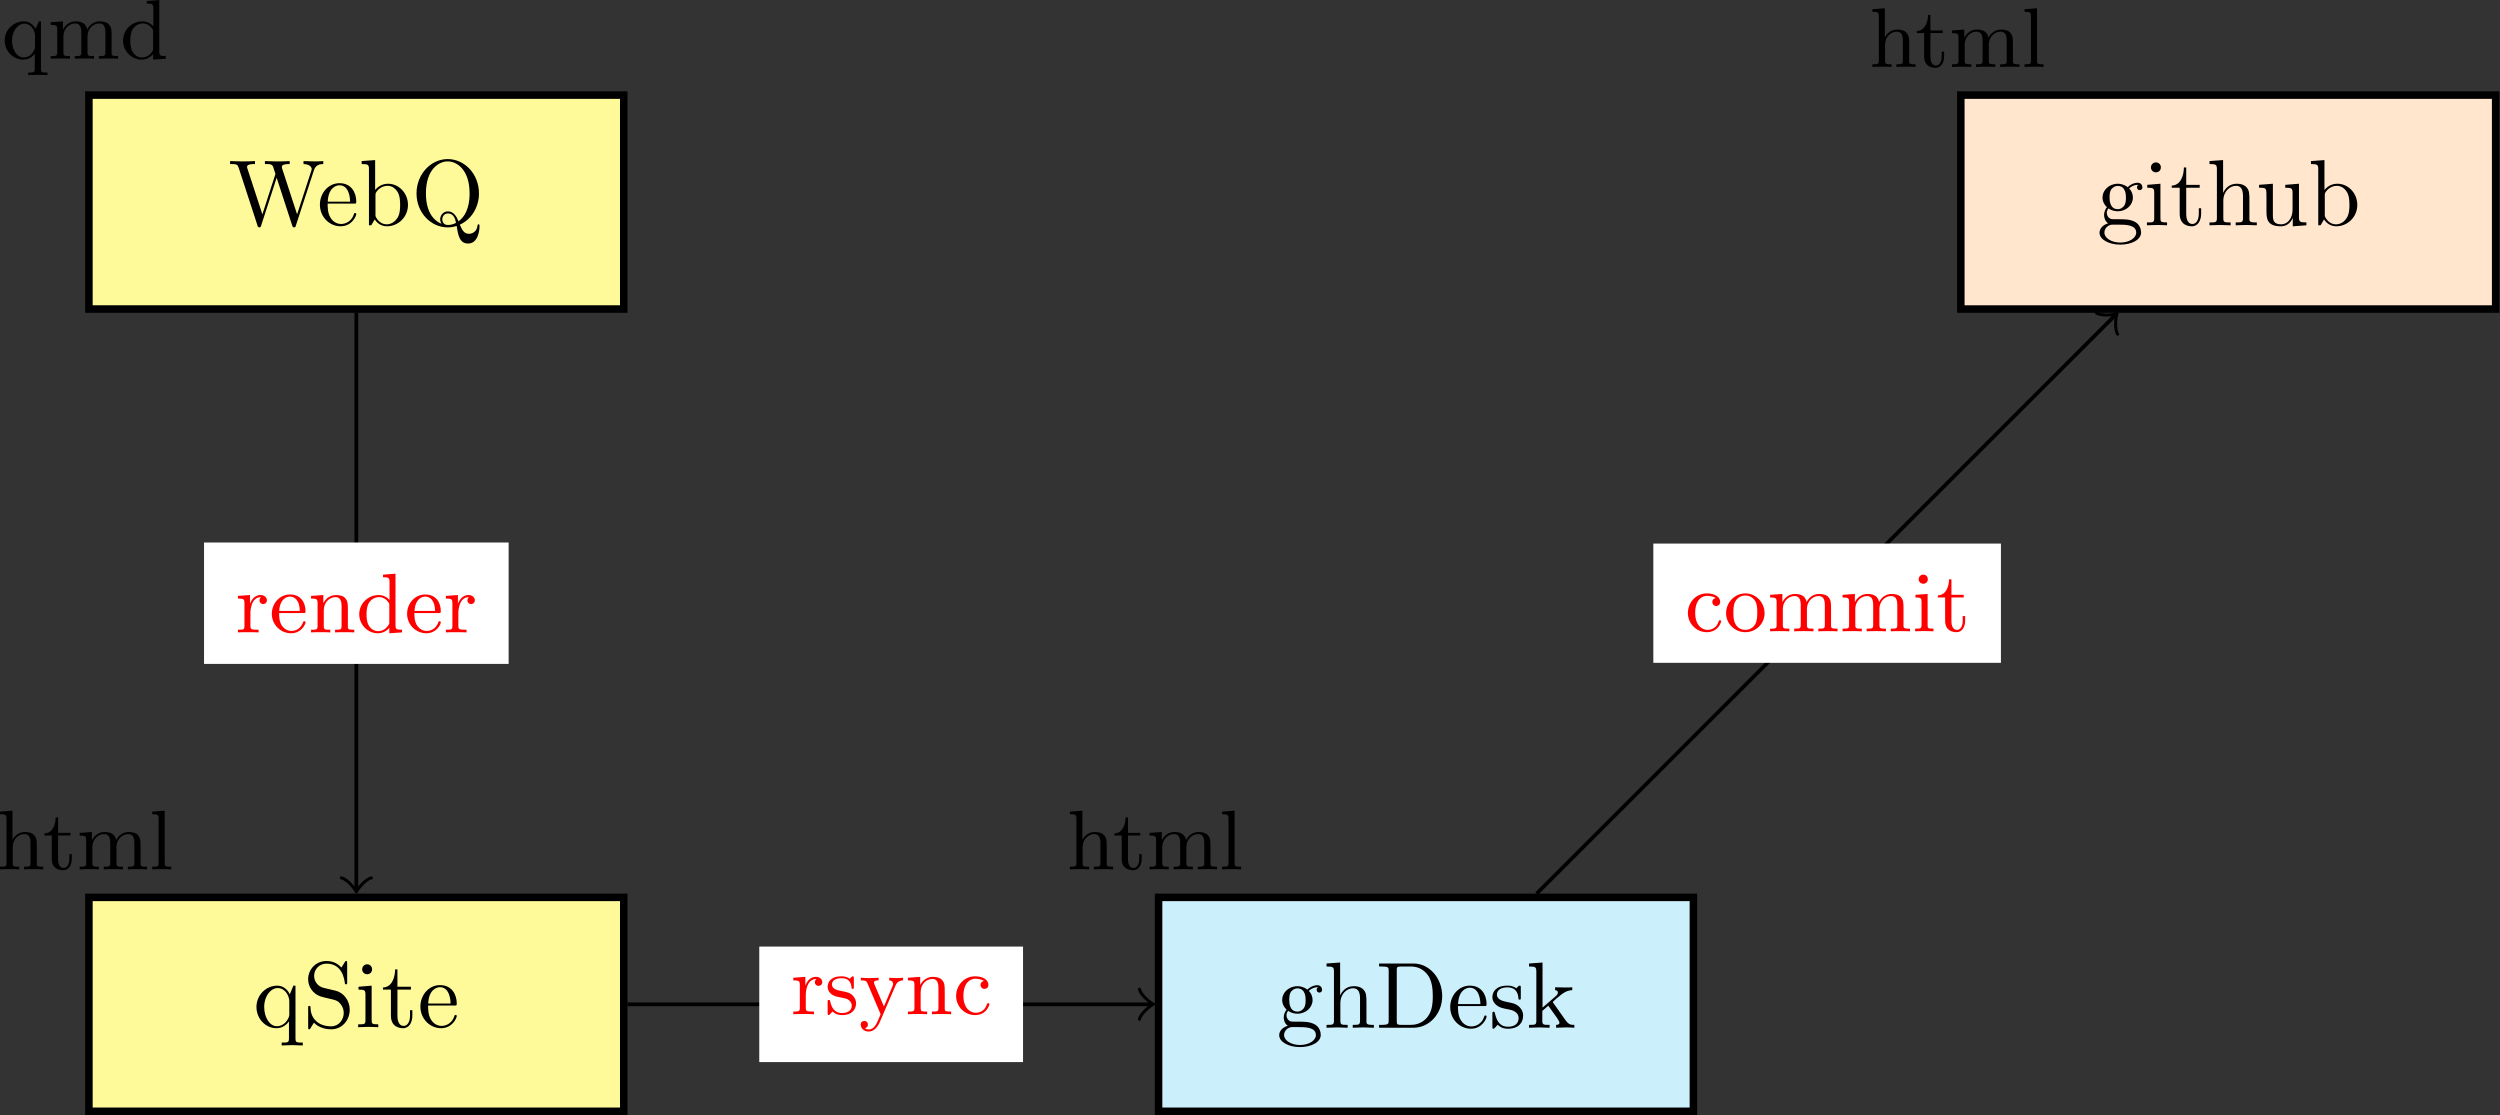 <?xml version="1.0" encoding="UTF-8" standalone="no"?>
<!-- Created with Inkscape (http://www.inkscape.org/) -->

<svg
   version="1.1"
   id="svg1"
   width="353.257"
   height="157.55"
   viewBox="0 0 353.257 157.55"
   xmlns="http://www.w3.org/2000/svg"
   xmlns:svg="http://www.w3.org/2000/svg">
  <rect x="0" y="0" width="353.257" height="157.55" fill="#333333" stroke="none"/>
  <defs
     id="defs1" />
  <g
     id="g1"
     transform="translate(-4.852,-4.434)">
    <path
       id="path1"
       d="m 0,116.222 h 56.694 v 22.678 H 0 Z"
       style="fill:#fffa99;fill-opacity:1;fill-rule:nonzero;stroke:#000000;stroke-width:0.797;stroke-linecap:butt;stroke-linejoin:miter;stroke-miterlimit:10;stroke-dasharray:none;stroke-opacity:1"
       transform="matrix(1.333,0,0,-1.333,17.416,203.028)" />
    <path
       id="path2"
       d="m 9.059,-5.824 c 0.176,-0.574 0.609,-0.668 0.996,-0.668 v -0.316 c -0.305,0.023 -0.609,0.035 -0.914,0.035 -0.281,0 -0.926,-0.023 -1.184,-0.035 v 0.316 c 0.668,0.012 0.867,0.34 0.867,0.527 0,0.059 -0.023,0.141 -0.047,0.199 l -1.5,4.605 -1.594,-4.887 c 0,-0.035 -0.023,-0.094 -0.023,-0.152 0,-0.293 0.574,-0.293 0.832,-0.293 v -0.316 c -0.352,0.035 -1.031,0.035 -1.406,0.035 -0.387,0 -0.809,-0.023 -1.219,-0.035 v 0.316 c 0.562,0 0.773,0 0.891,0.352 l 0.223,0.703 -1.383,4.277 -1.605,-4.91 c -0.012,-0.023 -0.023,-0.094 -0.023,-0.129 0,-0.293 0.586,-0.293 0.844,-0.293 v -0.316 c -0.363,0.035 -1.043,0.035 -1.418,0.035 -0.375,0 -0.809,-0.023 -1.219,-0.035 v 0.316 c 0.75,0 0.785,0.047 0.914,0.41 l 1.992,6.117 c 0.023,0.082 0.059,0.188 0.188,0.188 0.141,0 0.152,-0.07 0.199,-0.199 l 1.641,-5.063 1.652,5.074 c 0.035,0.082 0.059,0.188 0.188,0.188 0.141,0 0.164,-0.07 0.199,-0.199 z m 1.468,3.316 c 0.059,-1.488 0.902,-1.734 1.242,-1.734 1.02,0 1.125,1.348 1.125,1.734 z m -0.012,0.211 h 2.789 c 0.211,0 0.246,0 0.246,-0.211 0,-0.984 -0.539,-1.957 -1.781,-1.957 -1.16,0 -2.074,1.031 -2.074,2.273 0,1.336 1.043,2.297 2.191,2.297 1.219,0 1.664,-1.102 1.664,-1.289 0,-0.105 -0.082,-0.117 -0.129,-0.117 -0.094,0 -0.117,0.059 -0.129,0.141 -0.352,1.02 -1.254,1.02 -1.348,1.02 -0.504,0 -0.902,-0.293 -1.125,-0.668 C 10.515,-1.289 10.515,-1.945 10.515,-2.297 Z m 5.036,-1.453 v -3.164 l -1.43,0.105 v 0.316 c 0.691,0 0.773,0.07 0.773,0.551 V 1.484375e-4 h 0.246 c 0.012,-0.012 0.094,-0.152 0.363,-0.621 0.152,0.234 0.562,0.727 1.301,0.727 1.184,0 2.227,-0.973 2.227,-2.262 0,-1.266 -0.973,-2.25 -2.109,-2.25 -0.785,0 -1.207,0.469 -1.371,0.656 z m 0.035,2.613 v -2.051 c 0,-0.188 0,-0.199 0.105,-0.363 0.387,-0.551 0.938,-0.633 1.172,-0.633 0.457,0 0.809,0.258 1.055,0.633 0.258,0.41 0.281,0.984 0.281,1.395 0,0.363 -0.012,0.961 -0.305,1.406 -0.211,0.316 -0.586,0.645 -1.125,0.645 -0.445,0 -0.809,-0.246 -1.043,-0.609 C 15.587,-0.926 15.587,-0.961 15.587,-1.137 Z m 6.999,0.973 C 22.047,-0.363 20.933,-1.09 20.933,-3.375 c 0,-2.59 1.395,-3.398 2.309,-3.398 0.961,0 2.32,0.855 2.32,3.398 0,0.773 -0.117,2.18 -1.172,2.953 -0.223,-0.551 -0.539,-1.055 -1.125,-1.055 -0.516,0 -0.82,0.434 -0.82,0.844 0,0.27 0.129,0.457 0.141,0.469 z m 1.535,-0.094 c -0.328,0.188 -0.656,0.223 -0.867,0.223 -0.516,0 -0.586,-0.457 -0.586,-0.598 0,-0.293 0.199,-0.621 0.598,-0.621 0.527,0 0.75,0.422 0.855,0.996 z m 0.41,0.188 c 1.184,-0.527 2.027,-1.805 2.027,-3.305 0,-2.039 -1.5,-3.645 -3.316,-3.645 -1.781,0 -3.305,1.594 -3.305,3.645 0,2.016 1.5,3.598 3.316,3.598 0.305,0 0.656,-0.059 0.938,-0.152 0.152,0.949 0.293,1.863 1.219,1.863 1.02,0 1.207,-1.324 1.207,-1.828 0,-0.105 0,-0.211 -0.105,-0.211 -0.094,0 -0.105,0.07 -0.117,0.176 -0.059,0.539 -0.48,0.832 -0.902,0.832 -0.469,0 -0.715,-0.34 -0.961,-0.973 z m 0,0"
       style="fill:#000000;fill-opacity:1;fill-rule:nonzero;stroke:none"
       aria-label="WebQ"
       transform="matrix(1.333,0,0,1.333,37.132,36.269)" />
    <path
       id="path3"
       d="m 3.586,-3.175 c -0.422,-0.703 -0.938,-0.785 -1.242,-0.785 -1.066,0 -2.039,0.855 -2.039,2.039 0,1.137 0.914,2.016 1.969,2.016 0.375,0 0.832,-0.129 1.219,-0.621 V 1.056 c 0,0.41 -0.105,0.41 -0.691,0.41 v 0.27 c 0.422,-0.012 0.586,-0.023 1.02,-0.023 0.434,0 0.551,0.012 1.02,0.023 V 1.466 c -0.586,0 -0.691,0 -0.691,-0.41 v -5.016 H 3.926 Z m -0.07,1.934 c 0,0.164 0,0.199 -0.141,0.445 -0.223,0.387 -0.598,0.668 -1.066,0.668 -0.668,0 -1.23,-0.785 -1.23,-1.793 0,-1.043 0.633,-1.793 1.324,-1.793 0.703,0 1.113,0.75 1.113,1.242 z m 3.012,-1.078 c 0,-0.973 0.703,-1.418 1.242,-1.418 0.492,0 0.656,0.352 0.656,0.973 v 2.074 c 0,0.41 -0.105,0.41 -0.691,0.41 V 8.515625e-4 C 8.156,-0.023 8.32,-0.023 8.754,-0.023 c 0.434,0 0.551,0 1.02,0.023 V -0.28 c -0.586,0 -0.691,0 -0.691,-0.41 V -2.319 c 0,-0.973 0.703,-1.418 1.242,-1.418 0.492,0 0.656,0.352 0.656,0.973 v 2.074 c 0,0.41 -0.105,0.41 -0.691,0.41 V 8.515625e-4 C 10.711,-0.023 10.875,-0.023 11.309,-0.023 c 0.434,0 0.551,0 1.02,0.023 V -0.28 c -0.457,0 -0.68,0 -0.691,-0.27 V -2.273 c 0,-0.785 0,-1.031 -0.293,-1.371 -0.188,-0.211 -0.551,-0.316 -0.961,-0.316 -0.645,0 -1.078,0.375 -1.336,0.855 -0.105,-0.539 -0.469,-0.855 -1.219,-0.855 -0.715,0 -1.148,0.469 -1.348,0.879 v -0.879 l -1.301,0.094 v 0.281 c 0.609,0 0.691,0.059 0.691,0.504 v 2.391 c 0,0.41 -0.105,0.41 -0.691,0.41 V 8.515625e-4 C 5.602,-0.023 5.766,-0.023 6.199,-0.023 c 0.434,0 0.551,0 1.02,0.023 V -0.28 c -0.586,0 -0.691,0 -0.691,-0.41 z m 9.507,1.242 c 0,0.164 0,0.187 -0.141,0.375 -0.281,0.41 -0.691,0.574 -1.043,0.574 -0.387,0 -0.75,-0.211 -0.984,-0.586 -0.234,-0.387 -0.246,-0.914 -0.246,-1.207 0,-0.422 0.047,-0.891 0.281,-1.254 0.199,-0.281 0.562,-0.562 1.043,-0.562 0.375,0 0.738,0.188 0.973,0.527 0.117,0.141 0.117,0.152 0.117,0.328 z m 0.023,-2.355 c -0.047,-0.059 -0.445,-0.527 -1.148,-0.527 -1.102,0 -2.062,0.879 -2.062,2.039 0,1.113 0.902,2.016 1.969,2.016 0.645,0 1.055,-0.375 1.219,-0.574 V 0.095 L 17.382,8.515625e-4 V -0.28 c -0.609,0 -0.691,-0.059 -0.691,-0.504 V -6.222 l -1.324,0.105 v 0.27 c 0.609,0 0.691,0.07 0.691,0.504 z m 0,0"
       style="fill:#000000;fill-opacity:1;fill-rule:nonzero;stroke:none"
       aria-label="qmd"
       transform="matrix(1.333,0,0,1.333,5.109,12.729)" />
    <path
       id="path4"
       d="M 0,31.181 H 56.694 V 53.859 H 0 Z"
       style="fill:#fffa99;fill-opacity:1;fill-rule:nonzero;stroke:#000000;stroke-width:0.797;stroke-linecap:butt;stroke-linejoin:miter;stroke-miterlimit:10;stroke-dasharray:none;stroke-opacity:1"
       transform="matrix(1.333,0,0,-1.333,17.416,203.028)" />
    <path
       id="path5"
       d="M 3.785,-0.609 V 1.172 c 0,0.457 -0.105,0.457 -0.773,0.457 v 0.305 c 0.34,-0.012 0.855,-0.035 1.113,-0.035 0.27,0 0.773,0.023 1.125,0.035 V 1.629 c -0.668,0 -0.773,0 -0.773,-0.457 v -5.578 H 4.253 l -0.375,0.914 c -0.129,-0.281 -0.539,-0.914 -1.336,-0.914 -1.16,0 -2.203,0.973 -2.203,2.262 0,1.242 0.961,2.25 2.121,2.25 0.691,0 1.102,-0.422 1.324,-0.715 z m 0.035,-2.145 v 1.395 c 0,0.328 -0.188,0.598 -0.398,0.844 -0.129,0.141 -0.457,0.41 -0.926,0.41 -0.727,0 -1.336,-0.891 -1.336,-2.039 0,-1.184 0.703,-2.004 1.441,-2.004 0.797,0 1.219,0.855 1.219,1.395 z M 8.739,-3.867 7.461,-4.171 c -0.621,-0.152 -1.008,-0.691 -1.008,-1.266 0,-0.703 0.539,-1.301 1.312,-1.301 1.664,0 1.887,1.629 1.945,2.074 0.012,0.059 0.012,0.117 0.117,0.117 0.129,0 0.129,-0.047 0.129,-0.234 v -2.004 c 0,-0.164 0,-0.234 -0.105,-0.234 -0.07,0 -0.082,0.012 -0.152,0.129 l -0.352,0.562 c -0.293,-0.281 -0.703,-0.691 -1.594,-0.691 -1.102,0 -1.934,0.879 -1.934,1.934 0,0.82 0.527,1.547 1.301,1.816 0.105,0.047 0.621,0.164 1.312,0.328 0.27,0.07 0.574,0.141 0.844,0.516 0.211,0.258 0.316,0.586 0.316,0.914 0,0.703 -0.504,1.418 -1.336,1.418 -0.293,0 -1.043,-0.047 -1.57,-0.539 C 6.102,-1.16 6.079,-1.804 6.067,-2.156 c -0.012,-0.105 -0.094,-0.105 -0.117,-0.105 -0.129,0 -0.129,0.07 -0.129,0.246 v 1.992 c 0,0.176 0,0.246 0.105,0.246 0.07,0 0.082,-0.023 0.152,-0.129 0,-0.012 0.023,-0.047 0.352,-0.574 0.316,0.34 0.949,0.703 1.84,0.703 1.16,0 1.957,-0.984 1.957,-2.074 0,-0.996 -0.656,-1.816 -1.488,-2.016 z m 3.812,-0.539 -1.395,0.117 v 0.305 c 0.656,0 0.738,0.059 0.738,0.551 v 2.672 c 0,0.457 -0.105,0.457 -0.773,0.457 V 5.234375e-4 C 11.437,-0.011 11.976,-0.035 12.222,-0.035 c 0.34,0 0.691,0.023 1.031,0.035 V -0.304 c -0.656,0 -0.703,-0.059 -0.703,-0.445 z m 0.047,-1.734 c 0,-0.316 -0.246,-0.527 -0.527,-0.527 -0.316,0 -0.527,0.27 -0.527,0.527 0,0.27 0.211,0.527 0.527,0.527 0.281,0 0.527,-0.199 0.527,-0.527 z m 2.687,2.156 h 1.43 V -4.289 H 15.284 V -6.128 H 15.038 c -0.012,0.82 -0.316,1.887 -1.289,1.922 v 0.223 h 0.844 v 2.754 c 0,1.219 0.926,1.336 1.289,1.336 0.703,0 0.984,-0.703 0.984,-1.336 v -0.574 h -0.246 v 0.551 c 0,0.738 -0.305,1.113 -0.668,1.113 -0.668,0 -0.668,-0.902 -0.668,-1.078 z m 3.264,1.477 c 0.059,-1.488 0.902,-1.734 1.242,-1.734 1.02,0 1.125,1.348 1.125,1.734 z m -0.012,0.211 h 2.789 c 0.211,0 0.246,0 0.246,-0.211 0,-0.984 -0.539,-1.957 -1.781,-1.957 -1.16,0 -2.074,1.031 -2.074,2.273 0,1.336 1.043,2.297 2.191,2.297 1.219,0 1.664,-1.102 1.664,-1.289 0,-0.105 -0.082,-0.117 -0.129,-0.117 -0.094,0 -0.117,0.059 -0.129,0.141 -0.352,1.02 -1.254,1.02 -1.348,1.02 -0.504,0 -0.902,-0.293 -1.125,-0.668 C 18.536,-1.289 18.536,-1.945 18.536,-2.296 Z m 0,0"
       style="fill:#000000;fill-opacity:1;fill-rule:nonzero;stroke:none"
       aria-label="qSite"
       transform="matrix(1.333,0,0,1.333,40.637,149.581)" />
    <path
       id="path6"
       d="m 1.642,-6.223 -1.324,0.105 v 0.27 c 0.609,0 0.691,0.07 0.691,0.504 v 4.652 c 0,0.41 -0.105,0.41 -0.691,0.41 V 7.8125e-6 C 0.74,-0.023 0.904,-0.023 1.337,-0.023 c 0.434,0 0.551,0 1.02,0.023 V -0.281 c -0.586,0 -0.691,0 -0.691,-0.41 V -2.32 c 0,-0.949 0.68,-1.418 1.242,-1.418 0.527,0 0.645,0.434 0.645,0.973 v 2.074 c 0,0.41 -0.094,0.41 -0.691,0.41 V 7.8125e-6 C 3.283,-0.023 3.458,-0.023 3.88,-0.023 c 0.434,0 0.551,0 1.02,0.023 V -0.281 c -0.457,0 -0.68,0 -0.68,-0.27 V -2.273 c 0,-0.75 0,-1.008 -0.258,-1.324 -0.199,-0.246 -0.551,-0.363 -0.996,-0.363 -0.598,0 -1.043,0.316 -1.312,0.809 h -0.012 z m 6.135,2.637 v -0.281 H 6.476 v -1.641 H 6.218 c 0,0.75 -0.316,1.676 -1.184,1.699 v 0.223 h 0.773 v 2.473 c 0,1.008 0.727,1.207 1.207,1.207 0.598,0 0.914,-0.574 0.914,-1.207 V -1.617 H 7.671 v 0.48 c 0,0.656 -0.281,0.984 -0.598,0.984 -0.598,0 -0.598,-0.785 -0.598,-0.949 v -2.484 z m 2.332,1.266 c 0,-0.973 0.703,-1.418 1.242,-1.418 0.492,0 0.656,0.352 0.656,0.973 v 2.074 c 0,0.41 -0.105,0.41 -0.691,0.41 V 7.8125e-6 C 11.738,-0.023 11.902,-0.023 12.335,-0.023 c 0.434,0 0.551,0 1.02,0.023 V -0.281 c -0.586,0 -0.691,0 -0.691,-0.41 V -2.32 c 0,-0.973 0.703,-1.418 1.242,-1.418 0.492,0 0.656,0.352 0.656,0.973 v 2.074 c 0,0.41 -0.105,0.41 -0.691,0.41 V 7.8125e-6 C 14.292,-0.023 14.456,-0.023 14.89,-0.023 c 0.434,0 0.551,0 1.02,0.023 V -0.281 c -0.457,0 -0.68,0 -0.691,-0.27 V -2.273 c 0,-0.785 0,-1.031 -0.293,-1.371 -0.188,-0.211 -0.551,-0.316 -0.961,-0.316 -0.645,0 -1.078,0.375 -1.336,0.855 -0.105,-0.539 -0.469,-0.855 -1.219,-0.855 -0.715,0 -1.148,0.469 -1.348,0.879 v -0.879 l -1.301,0.094 v 0.281 c 0.609,0 0.691,0.059 0.691,0.504 v 2.391 c 0,0.41 -0.105,0.41 -0.691,0.41 V 7.8125e-6 C 9.183,-0.023 9.347,-0.023 9.781,-0.023 c 0.434,0 0.551,0 1.02,0.023 V -0.281 c -0.586,0 -0.691,0 -0.691,-0.41 z m 7.667,-3.902 -1.324,0.105 v 0.27 c 0.609,0 0.68,0.07 0.68,0.504 v 4.652 c 0,0.41 -0.094,0.41 -0.68,0.41 V 7.8125e-6 C 16.862,-0.023 17.037,-0.023 17.448,-0.023 c 0.422,0 0.574,0 1.02,0.023 V -0.281 c -0.598,0 -0.691,0 -0.691,-0.41 z m 0,0"
       style="fill:#000000;fill-opacity:1;fill-rule:nonzero;stroke:none"
       aria-label="html"
       transform="matrix(1.333,0,0,1.333,4.428,127.277)" />
    <path
       id="path7"
       d="M 28.347,115.823 V 54.716"
       style="fill:none;stroke:#000000;stroke-width:0.399;stroke-linecap:butt;stroke-linejoin:miter;stroke-miterlimit:10;stroke-dasharray:none;stroke-opacity:1"
       transform="matrix(1.333,0,0,-1.333,17.416,203.028)" />
    <path
       id="path8"
       d="M -1.196,1.594 C -1.096,0.996 0,0.1 0.299,0 0,-0.1 -1.096,-0.996 -1.196,-1.594"
       style="fill:none;stroke:#000000;stroke-width:0.319;stroke-linecap:round;stroke-linejoin:round;stroke-miterlimit:10;stroke-dasharray:none;stroke-opacity:1"
       transform="matrix(0,1.333,1.333,0,55.212,130.074)" />
    <path
       id="path9"
       d="M 12.203,78.606 H 44.491 V 91.474 H 12.203 Z"
       style="fill:#ffffff;fill-opacity:1;fill-rule:nonzero;stroke:none"
       transform="matrix(1.333,0,0,-1.333,17.416,203.028)" />
    <path
       id="path10"
       d="m 1.594,-2.051 c 0,-0.375 0.105,-1.688 1.125,-1.688 v 0.012 c -0.023,0.012 -0.164,0.117 -0.164,0.328 0,0.246 0.188,0.398 0.398,0.398 0.188,0 0.387,-0.141 0.387,-0.41 0,-0.281 -0.27,-0.551 -0.668,-0.551 -0.539,0 -0.914,0.375 -1.125,0.926 v -0.926 l -1.277,0.094 v 0.281 c 0.609,0 0.691,0.059 0.691,0.504 v 2.391 c 0,0.41 -0.105,0.41 -0.691,0.41 V -2.734375e-4 C 0.738,-0.024 0.855,-0.024 1.312,-0.024 c 0.363,0 0.574,0 1.148,0.023 V -0.282 h -0.188 c -0.656,0 -0.68,-0.094 -0.68,-0.422 z m 5.596,0 c 0.199,0 0.246,0 0.246,-0.188 0,-0.926 -0.504,-1.781 -1.652,-1.781 -1.078,0 -1.922,0.938 -1.922,2.051 0,1.172 0.949,2.062 2.039,2.062 1.09,0 1.535,-0.949 1.535,-1.16 0,-0.059 -0.047,-0.117 -0.129,-0.117 -0.094,0 -0.117,0.059 -0.129,0.094 -0.305,0.914 -1.102,0.938 -1.23,0.938 -0.434,0 -0.797,-0.246 -1.008,-0.551 C 4.646,-1.137 4.635,-1.676 4.635,-2.051 Z M 4.646,-2.274 c 0.082,-1.371 0.879,-1.523 1.137,-1.523 0.492,0 1.031,0.387 1.043,1.523 z m 4.723,-0.047 c 0,-0.949 0.68,-1.418 1.242,-1.418 0.527,0 0.645,0.434 0.645,0.973 v 2.074 c 0,0.41 -0.094,0.41 -0.691,0.41 V -2.734375e-4 C 10.986,-0.024 11.162,-0.024 11.584,-0.024 c 0.434,0 0.551,0 1.02,0.023 V -0.282 c -0.457,0 -0.68,0 -0.68,-0.27 V -2.274 c 0,-0.75 0,-1.008 -0.258,-1.324 -0.199,-0.246 -0.551,-0.363 -0.996,-0.363 -0.832,0 -1.219,0.621 -1.348,0.867 v -0.867 l -1.301,0.094 v 0.281 c 0.609,0 0.691,0.059 0.691,0.504 v 2.391 c 0,0.41 -0.105,0.41 -0.691,0.41 V -2.734375e-4 C 8.443,-0.024 8.607,-0.024 9.041,-0.024 c 0.434,0 0.551,0 1.02,0.023 V -0.282 c -0.586,0 -0.691,0 -0.691,-0.41 z m 6.946,1.242 c 0,0.164 0,0.187 -0.141,0.375 -0.281,0.41 -0.691,0.574 -1.043,0.574 -0.387,0 -0.75,-0.211 -0.984,-0.586 -0.234,-0.387 -0.246,-0.914 -0.246,-1.207 0,-0.422 0.047,-0.891 0.281,-1.254 0.199,-0.281 0.562,-0.562 1.043,-0.562 0.375,0 0.738,0.188 0.973,0.527 0.117,0.141 0.117,0.152 0.117,0.328 z m 0.023,-2.355 c -0.047,-0.059 -0.445,-0.527 -1.148,-0.527 -1.102,0 -2.062,0.879 -2.062,2.039 0,1.113 0.902,2.016 1.969,2.016 0.645,0 1.055,-0.375 1.219,-0.574 V 0.093 L 17.663,-2.734375e-4 V -0.282 c -0.609,0 -0.691,-0.059 -0.691,-0.504 V -6.223 l -1.324,0.105 v 0.27 c 0.609,0 0.691,0.07 0.691,0.504 z m 5.191,1.383 c 0.199,0 0.246,0 0.246,-0.188 0,-0.926 -0.504,-1.781 -1.652,-1.781 -1.078,0 -1.922,0.938 -1.922,2.051 0,1.172 0.949,2.062 2.039,2.062 1.09,0 1.535,-0.949 1.535,-1.16 0,-0.059 -0.047,-0.117 -0.129,-0.117 -0.094,0 -0.117,0.059 -0.129,0.094 -0.305,0.914 -1.102,0.938 -1.23,0.938 -0.434,0 -0.797,-0.246 -1.008,-0.551 -0.293,-0.434 -0.305,-0.973 -0.305,-1.348 z m -2.543,-0.223 c 0.082,-1.371 0.879,-1.523 1.137,-1.523 0.492,0 1.031,0.387 1.043,1.523 z m 4.649,0.223 c 0,-0.375 0.105,-1.688 1.125,-1.688 v 0.012 c -0.023,0.012 -0.164,0.117 -0.164,0.328 0,0.246 0.188,0.398 0.398,0.398 0.188,0 0.387,-0.141 0.387,-0.41 0,-0.281 -0.27,-0.551 -0.668,-0.551 -0.539,0 -0.914,0.375 -1.125,0.926 v -0.926 l -1.277,0.094 v 0.281 c 0.609,0 0.691,0.059 0.691,0.504 v 2.391 c 0,0.41 -0.105,0.41 -0.691,0.41 V -2.734375e-4 C 22.781,-0.024 22.898,-0.024 23.355,-0.024 c 0.363,0 0.574,0 1.148,0.023 V -0.282 h -0.188 c -0.656,0 -0.68,-0.094 -0.68,-0.422 z m 0,0"
       style="fill:#ff0000;fill-opacity:1;fill-rule:nonzero;stroke:none"
       aria-label="render"
       transform="matrix(1.333,0,0,1.333,38.113,93.793)" />
    <path
       id="path11"
       d="m 113.387,31.181 h 56.694 v 22.678 h -56.694 z"
       style="fill:#cceffc;fill-opacity:1;fill-rule:nonzero;stroke:#000000;stroke-width:0.797;stroke-linecap:butt;stroke-linejoin:miter;stroke-miterlimit:10;stroke-dasharray:none;stroke-opacity:1"
       transform="matrix(1.333,0,0,-1.333,17.416,203.028)" />
    <path
       id="path12"
       d="m 2.214,-1.711 c -0.867,0 -0.867,-0.996 -0.867,-1.23 0,-0.27 0.012,-0.586 0.152,-0.832 0.082,-0.117 0.316,-0.398 0.715,-0.398 0.867,0 0.867,0.996 0.867,1.219 0,0.27 -0.012,0.598 -0.164,0.844 C 2.835,-1.992 2.612,-1.711 2.214,-1.711 Z m -1.16,0.387 c 0,-0.035 0,-0.27 0.176,-0.469 0.387,0.281 0.797,0.305 0.984,0.305 0.926,0 1.605,-0.68 1.605,-1.453 C 3.819,-3.304 3.667,-3.679 3.421,-3.902 3.772,-4.242 4.136,-4.289 4.311,-4.289 c 0.023,0 0.07,0 0.105,0 -0.117,0.047 -0.164,0.152 -0.164,0.27 0,0.176 0.129,0.293 0.293,0.293 0.094,0 0.281,-0.07 0.281,-0.293 0,-0.176 -0.117,-0.492 -0.504,-0.492 -0.199,0 -0.633,0.059 -1.055,0.469 -0.422,-0.328 -0.844,-0.363 -1.055,-0.363 -0.926,0 -1.617,0.691 -1.617,1.453 0,0.445 0.223,0.82 0.469,1.031 -0.129,0.152 -0.305,0.48 -0.305,0.82 0,0.316 0.129,0.691 0.434,0.891 -0.598,0.176 -0.914,0.598 -0.914,0.996 0,0.715 0.984,1.266 2.203,1.266 1.172,0 2.203,-0.504 2.203,-1.289 0,-0.34 -0.141,-0.855 -0.645,-1.125 -0.527,-0.281 -1.102,-0.281 -1.711,-0.281 -0.246,0 -0.68,0 -0.75,-0.012 C 1.264,-0.703 1.054,-1.008 1.054,-1.324 Z m 1.441,3.152 c -1.008,0 -1.699,-0.516 -1.699,-1.043 0,-0.457 0.375,-0.82 0.82,-0.855 h 0.586 c 0.855,0 1.969,0 1.969,0.855 0,0.539 -0.703,1.043 -1.676,1.043 z M 6.084,-0.762 C 6.084,-0.304 5.967,-0.304 5.299,-0.304 V 1.875e-4 c 0.352,-0.012 0.855,-0.035 1.125,-0.035 0.258,0 0.785,0.023 1.113,0.035 V -0.304 c -0.656,0 -0.773,0 -0.773,-0.457 V -2.59 c 0,-1.031 0.715,-1.594 1.348,-1.594 0.621,0 0.738,0.539 0.738,1.102 v 2.32 C 8.849,-0.304 8.732,-0.304 8.076,-0.304 V 1.875e-4 c 0.34,-0.012 0.855,-0.035 1.125,-0.035 0.258,0 0.773,0.023 1.113,0.035 V -0.304 c -0.516,0 -0.773,0 -0.785,-0.305 V -2.508 c 0,-0.855 0,-1.172 -0.305,-1.523 -0.141,-0.176 -0.469,-0.375 -1.043,-0.375 -0.844,0 -1.277,0.598 -1.441,0.984 V -6.914 L 5.299,-6.808 V -6.492 c 0.703,0 0.785,0.07 0.785,0.551 z M 10.868,-6.808 V -6.492 h 0.234 c 0.773,0 0.785,0.105 0.785,0.469 v 5.25 c 0,0.352 -0.012,0.469 -0.785,0.469 H 10.868 V 1.875e-4 h 3.645 c 1.676,0 3.047,-1.477 3.047,-3.352 0,-1.887 -1.348,-3.457 -3.047,-3.457 z M 13.235,-0.304 c -0.469,0 -0.492,-0.07 -0.492,-0.398 v -5.391 c 0,-0.328 0.023,-0.398 0.492,-0.398 h 0.996 c 0.621,0 1.301,0.211 1.816,0.926 0.422,0.586 0.516,1.441 0.516,2.215 0,1.113 -0.188,1.711 -0.551,2.191 C 15.813,-0.89 15.251,-0.304 14.243,-0.304 Z m 6.006,-2.203 c 0.059,-1.488 0.902,-1.734 1.242,-1.734 1.02,0 1.125,1.348 1.125,1.734 z m -0.012,0.211 h 2.789 c 0.211,0 0.246,0 0.246,-0.211 0,-0.984 -0.539,-1.957 -1.781,-1.957 -1.16,0 -2.074,1.031 -2.074,2.273 0,1.336 1.043,2.297 2.191,2.297 1.219,0 1.664,-1.102 1.664,-1.289 0,-0.105 -0.082,-0.117 -0.129,-0.117 -0.094,0 -0.117,0.059 -0.129,0.141 -0.352,1.02 -1.254,1.02 -1.348,1.02 -0.504,0 -0.902,-0.293 -1.125,-0.668 C 19.229,-1.289 19.229,-1.945 19.229,-2.297 Z m 5.399,0.363 c 0.223,0.035 1.031,0.199 1.031,0.914 0,0.516 -0.352,0.914 -1.125,0.914 -0.832,0 -1.195,-0.574 -1.383,-1.418 -0.035,-0.129 -0.035,-0.176 -0.141,-0.176 -0.129,0 -0.129,0.07 -0.129,0.258 v 1.312 c 0,0.164 0,0.234 0.105,0.234 0.059,0 0.07,0 0.258,-0.199 0.012,-0.012 0.012,-0.035 0.199,-0.223 0.434,0.422 0.879,0.422 1.09,0.422 1.148,0 1.605,-0.668 1.605,-1.383 0,-0.527 -0.293,-0.82 -0.422,-0.949 -0.328,-0.316 -0.715,-0.398 -1.137,-0.469 -0.551,-0.117 -1.219,-0.246 -1.219,-0.82 0,-0.352 0.258,-0.762 1.113,-0.762 1.102,0 1.148,0.902 1.172,1.207 0,0.094 0.094,0.094 0.117,0.094 0.129,0 0.129,-0.047 0.129,-0.246 v -0.996 c 0,-0.176 0,-0.246 -0.117,-0.246 -0.047,0 -0.07,0 -0.199,0.117 -0.023,0.047 -0.129,0.129 -0.164,0.164 -0.375,-0.281 -0.785,-0.281 -0.938,-0.281 -1.219,0 -1.594,0.668 -1.594,1.23 0,0.34 0.164,0.621 0.434,0.844 0.316,0.258 0.598,0.316 1.312,0.457 z m 2.909,1.172 C 27.538,-0.304 27.432,-0.304 26.764,-0.304 V 1.875e-4 c 0.328,-0.012 0.797,-0.035 1.078,-0.035 0.305,0 0.703,0.012 1.102,0.035 V -0.304 c -0.668,0 -0.773,0 -0.773,-0.457 V -1.781 l 0.633,-0.551 c 0.773,1.055 1.184,1.617 1.184,1.793 0,0.188 -0.164,0.234 -0.352,0.234 V 1.875e-4 c 0.27,-0.012 0.867,-0.035 1.066,-0.035 0.293,0 0.586,0.012 0.867,0.035 V -0.304 c -0.363,0 -0.586,0 -0.961,-0.527 L 29.343,-2.625 c -0.012,-0.012 -0.059,-0.07 -0.059,-0.105 0,-0.035 0.703,-0.633 0.809,-0.715 0.621,-0.504 1.043,-0.527 1.254,-0.539 V -4.289 c -0.293,0.023 -0.422,0.023 -0.703,0.023 -0.352,0 -0.973,-0.023 -1.113,-0.023 v 0.305 c 0.188,0.012 0.293,0.117 0.293,0.246 0,0.199 -0.141,0.316 -0.223,0.387 l -1.406,1.219 v -4.781 l -1.43,0.105 V -6.492 c 0.691,0 0.773,0.07 0.773,0.551 z m 0,0"
       style="fill:#000000;fill-opacity:1;fill-rule:nonzero;stroke:none"
       aria-label="ghDesk"
       transform="matrix(1.333,0,0,1.333,185.232,149.656)" />
    <path
       id="path13"
       d="m 1.642,-6.223 -1.324,0.105 v 0.27 c 0.609,0 0.691,0.07 0.691,0.504 v 4.652 c 0,0.41 -0.105,0.41 -0.691,0.41 V 7.8125e-6 C 0.739,-0.023 0.903,-0.023 1.337,-0.023 c 0.434,0 0.551,0 1.02,0.023 V -0.281 c -0.586,0 -0.691,0 -0.691,-0.41 V -2.32 c 0,-0.949 0.68,-1.418 1.242,-1.418 0.527,0 0.645,0.434 0.645,0.973 v 2.074 c 0,0.41 -0.094,0.41 -0.691,0.41 V 7.8125e-6 C 3.282,-0.023 3.458,-0.023 3.88,-0.023 c 0.434,0 0.551,0 1.02,0.023 V -0.281 c -0.457,0 -0.68,0 -0.68,-0.27 V -2.273 c 0,-0.75 0,-1.008 -0.258,-1.324 C 3.763,-3.844 3.411,-3.961 2.966,-3.961 c -0.598,0 -1.043,0.316 -1.312,0.809 H 1.642 Z m 6.135,2.637 v -0.281 H 6.476 v -1.641 H 6.218 c 0,0.75 -0.316,1.676 -1.184,1.699 v 0.223 h 0.773 v 2.473 c 0,1.008 0.727,1.207 1.207,1.207 0.598,0 0.914,-0.574 0.914,-1.207 V -1.617 H 7.671 v 0.48 c 0,0.656 -0.281,0.984 -0.598,0.984 -0.598,0 -0.598,-0.785 -0.598,-0.949 v -2.484 z m 2.332,1.266 c 0,-0.973 0.703,-1.418 1.242,-1.418 0.492,0 0.656,0.352 0.656,0.973 v 2.074 c 0,0.41 -0.105,0.41 -0.691,0.41 V 7.8125e-6 C 11.737,-0.023 11.901,-0.023 12.335,-0.023 c 0.434,0 0.551,0 1.02,0.023 V -0.281 c -0.586,0 -0.691,0 -0.691,-0.41 V -2.32 c 0,-0.973 0.703,-1.418 1.242,-1.418 0.492,0 0.656,0.352 0.656,0.973 v 2.074 c 0,0.41 -0.105,0.41 -0.691,0.41 V 7.8125e-6 C 14.292,-0.023 14.456,-0.023 14.89,-0.023 c 0.434,0 0.551,0 1.02,0.023 V -0.281 c -0.457,0 -0.68,0 -0.691,-0.27 V -2.273 c 0,-0.785 0,-1.031 -0.293,-1.371 -0.188,-0.211 -0.551,-0.316 -0.961,-0.316 -0.645,0 -1.078,0.375 -1.336,0.855 -0.105,-0.539 -0.469,-0.855 -1.219,-0.855 -0.715,0 -1.148,0.469 -1.348,0.879 v -0.879 l -1.301,0.094 v 0.281 c 0.609,0 0.691,0.059 0.691,0.504 v 2.391 c 0,0.41 -0.105,0.41 -0.691,0.41 V 7.8125e-6 C 9.183,-0.023 9.347,-0.023 9.78,-0.023 c 0.434,0 0.551,0 1.02,0.023 V -0.281 c -0.586,0 -0.691,0 -0.691,-0.41 z m 7.667,-3.902 -1.324,0.105 v 0.27 c 0.609,0 0.68,0.07 0.68,0.504 v 4.652 c 0,0.41 -0.094,0.41 -0.68,0.41 V 7.8125e-6 C 16.861,-0.023 17.037,-0.023 17.447,-0.023 c 0.422,0 0.574,0 1.02,0.023 V -0.281 c -0.598,0 -0.691,0 -0.691,-0.41 z m 0,0"
       style="fill:#000000;fill-opacity:1;fill-rule:nonzero;stroke:none"
       aria-label="html"
       transform="matrix(1.333,0,0,1.333,155.608,127.277)" />
    <path
       id="path14"
       d="m 57.092,42.52 h 55.438"
       style="fill:none;stroke:#000000;stroke-width:0.399;stroke-linecap:butt;stroke-linejoin:miter;stroke-miterlimit:10;stroke-dasharray:none;stroke-opacity:1"
       transform="matrix(1.333,0,0,-1.333,17.416,203.028)" />
    <path
       id="path15"
       d="M -1.196,1.594 C -1.096,0.996 0,0.1 0.299,0 0,-0.1 -1.096,-0.996 -1.196,-1.594"
       style="fill:none;stroke:#000000;stroke-width:0.319;stroke-linecap:round;stroke-linejoin:round;stroke-miterlimit:10;stroke-dasharray:none;stroke-opacity:1"
       transform="matrix(1.333,0,0,-1.333,167.457,146.334)" />
    <path
       id="path16"
       d="M 71.06,36.398 H 99.02 V 48.643 H 71.06 Z"
       style="fill:#ffffff;fill-opacity:1;fill-rule:nonzero;stroke:none"
       transform="matrix(1.333,0,0,-1.333,17.416,203.028)" />
    <path
       id="path17"
       d="m 1.594,-2.05 c 0,-0.375 0.105,-1.688 1.125,-1.688 v 0.012 c -0.023,0.012 -0.164,0.117 -0.164,0.328 0,0.246 0.188,0.398 0.398,0.398 0.188,0 0.387,-0.141 0.387,-0.41 0,-0.281 -0.27,-0.551 -0.668,-0.551 -0.539,0 -0.914,0.375 -1.125,0.926 v -0.926 l -1.277,0.094 v 0.281 c 0.609,0 0.691,0.059 0.691,0.504 v 2.391 c 0,0.41 -0.105,0.41 -0.691,0.41 V 5.703125e-4 C 0.739,-0.023 0.856,-0.023 1.313,-0.023 c 0.363,0 0.574,0 1.148,0.023 V -0.281 h -0.188 c -0.656,0 -0.68,-0.094 -0.68,-0.422 z m 5.092,-1.734 c 0,-0.152 0,-0.234 -0.105,-0.234 -0.047,0 -0.059,0 -0.176,0.105 -0.023,0.023 -0.105,0.105 -0.152,0.152 -0.281,-0.199 -0.562,-0.258 -0.867,-0.258 -1.184,0 -1.477,0.656 -1.477,1.113 0,0.293 0.129,0.527 0.328,0.715 0.305,0.281 0.645,0.34 1.102,0.422 0.457,0.094 0.609,0.117 0.809,0.27 0.094,0.07 0.316,0.246 0.316,0.586 0,0.785 -0.902,0.785 -1.031,0.785 -0.914,0 -1.148,-0.762 -1.254,-1.242 -0.023,-0.094 -0.035,-0.141 -0.141,-0.141 -0.129,0 -0.129,0.07 -0.129,0.234 v 1.148 c 0,0.152 0,0.223 0.105,0.223 0.059,0 0.07,0 0.223,-0.176 0.035,-0.047 0.141,-0.164 0.188,-0.211 0.375,0.363 0.785,0.387 1.008,0.387 1.102,0 1.488,-0.645 1.488,-1.242 0,-0.398 -0.176,-0.645 -0.375,-0.855 -0.305,-0.293 -0.633,-0.352 -1.289,-0.48 -0.234,-0.047 -0.891,-0.164 -0.891,-0.668 0,-0.293 0.211,-0.668 1.02,-0.668 0.973,0 1.031,0.75 1.055,0.973 0.012,0.105 0.012,0.164 0.117,0.164 0.129,0 0.129,-0.07 0.129,-0.234 z m 2.183,0.621 c -0.047,-0.129 -0.047,-0.176 -0.047,-0.188 0,-0.234 0.305,-0.234 0.492,-0.234 v -0.281 c -0.445,0.023 -0.621,0.035 -0.996,0.035 -0.023,0 -0.539,0 -0.891,-0.035 v 0.281 c 0.398,0 0.574,0.023 0.68,0.258 L 9.525,5.703125e-4 9.302,0.528 C 9.103,1.008 8.845,1.618 8.259,1.618 c -0.223,0 -0.375,-0.117 -0.398,-0.141 0.07,-0.012 0.316,-0.082 0.316,-0.387 0,-0.234 -0.164,-0.375 -0.375,-0.375 -0.223,0 -0.387,0.141 -0.387,0.387 0,0.41 0.375,0.738 0.844,0.738 0.586,0 0.973,-0.527 1.184,-1.02 L 11.072,-2.964 c 0.094,-0.234 0.258,-0.598 0.832,-0.621 v -0.281 c -0.293,0.035 -0.562,0.035 -0.68,0.035 -0.258,0 -0.527,-0.012 -0.785,-0.035 v 0.281 c 0.41,0.023 0.41,0.34 0.41,0.375 0,0.105 -0.035,0.188 -0.07,0.258 l -0.902,2.133 z m 4.898,0.844 c 0,-0.949 0.68,-1.418 1.242,-1.418 0.527,0 0.645,0.434 0.645,0.973 v 2.074 c 0,0.41 -0.094,0.41 -0.691,0.41 V 5.703125e-4 C 15.384,-0.023 15.56,-0.023 15.982,-0.023 c 0.434,0 0.551,0 1.02,0.023 V -0.281 c -0.457,0 -0.68,0 -0.68,-0.27 V -2.273 c 0,-0.75 0,-1.008 -0.258,-1.324 -0.199,-0.246 -0.551,-0.363 -0.996,-0.363 -0.832,0 -1.219,0.621 -1.348,0.867 v -0.867 l -1.301,0.094 v 0.281 c 0.609,0 0.691,0.059 0.691,0.504 v 2.391 c 0,0.41 -0.105,0.41 -0.691,0.41 V 5.703125e-4 C 12.841,-0.023 13.005,-0.023 13.439,-0.023 c 0.434,0 0.551,0 1.02,0.023 V -0.281 c -0.586,0 -0.691,0 -0.691,-0.41 z m 6.715,-1.207 c -0.188,0.035 -0.363,0.164 -0.363,0.422 0,0.234 0.176,0.422 0.41,0.422 0.234,0 0.422,-0.164 0.422,-0.434 0,-0.562 -0.621,-0.902 -1.418,-0.902 -1.148,0 -2.004,0.961 -2.004,2.086 0,1.148 0.938,2.027 1.992,2.027 1.242,0 1.535,-1.078 1.535,-1.16 0,-0.105 -0.105,-0.105 -0.129,-0.105 -0.094,0 -0.094,0.012 -0.152,0.164 -0.211,0.621 -0.703,0.855 -1.172,0.855 -0.562,0 -1.301,-0.469 -1.301,-1.793 0,-1.395 0.715,-1.816 1.254,-1.816 0.117,0 0.598,0.012 0.926,0.234 z m 0,0"
       style="fill:#ff0000;fill-opacity:1;fill-rule:nonzero;stroke:none"
       aria-label="rsync"
       transform="matrix(1.333,0,0,1.333,116.589,147.745)" />
    <path
       id="path18"
       d="m 198.428,116.222 h 56.694 v 22.678 h -56.694 z"
       style="fill:#ffe6cc;fill-opacity:1;fill-rule:nonzero;stroke:#000000;stroke-width:0.797;stroke-linecap:butt;stroke-linejoin:miter;stroke-miterlimit:10;stroke-dasharray:none;stroke-opacity:1"
       transform="matrix(1.333,0,0,-1.333,17.416,203.028)" />
    <path
       id="path19"
       d="m 2.215,-1.711 c -0.867,0 -0.867,-0.996 -0.867,-1.23 0,-0.27 0.012,-0.586 0.152,-0.832 0.082,-0.117 0.316,-0.398 0.715,-0.398 0.867,0 0.867,0.996 0.867,1.219 0,0.27 -0.012,0.598 -0.164,0.844 -0.082,0.117 -0.305,0.398 -0.703,0.398 z m -1.16,0.387 c 0,-0.035 0,-0.27 0.176,-0.469 0.387,0.281 0.797,0.305 0.984,0.305 0.926,0 1.605,-0.68 1.605,-1.453 0,-0.363 -0.152,-0.738 -0.398,-0.961 0.352,-0.34 0.715,-0.387 0.891,-0.387 0.023,0 0.07,0 0.105,0 -0.117,0.047 -0.164,0.152 -0.164,0.27 0,0.176 0.129,0.293 0.293,0.293 0.094,0 0.281,-0.07 0.281,-0.293 0,-0.176 -0.117,-0.492 -0.504,-0.492 -0.199,0 -0.633,0.059 -1.055,0.469 -0.422,-0.328 -0.844,-0.363 -1.055,-0.363 -0.926,0 -1.617,0.691 -1.617,1.453 0,0.445 0.223,0.82 0.469,1.031 -0.129,0.152 -0.305,0.48 -0.305,0.82 0,0.316 0.129,0.691 0.434,0.891 -0.598,0.176 -0.914,0.598 -0.914,0.996 0,0.715 0.984,1.266 2.203,1.266 1.172,0 2.203,-0.504 2.203,-1.289 0,-0.34 -0.141,-0.855 -0.645,-1.125 -0.527,-0.281 -1.102,-0.281 -1.711,-0.281 -0.246,0 -0.68,0 -0.75,-0.012 C 1.266,-0.703 1.055,-1.008 1.055,-1.324 Z m 1.441,3.152 c -1.008,0 -1.699,-0.516 -1.699,-1.043 0,-0.457 0.375,-0.82 0.82,-0.855 h 0.586 c 0.855,0 1.969,0 1.969,0.855 0,0.539 -0.703,1.043 -1.676,1.043 z m 4.242,-6.234 -1.395,0.117 v 0.305 c 0.656,0 0.738,0.059 0.738,0.551 v 2.672 c 0,0.457 -0.105,0.457 -0.773,0.457 V 1.484375e-4 C 5.625,-0.012 6.164,-0.035 6.411,-0.035 c 0.34,0 0.691,0.023 1.031,0.035 V -0.305 c -0.656,0 -0.703,-0.059 -0.703,-0.445 z m 0.047,-1.734 c 0,-0.316 -0.246,-0.527 -0.527,-0.527 -0.316,0 -0.527,0.27 -0.527,0.527 0,0.27 0.211,0.527 0.527,0.527 0.281,0 0.527,-0.199 0.527,-0.527 z m 2.687,2.156 H 10.902 V -4.289 H 9.472 V -6.129 H 9.226 c -0.012,0.82 -0.316,1.887 -1.289,1.922 v 0.223 h 0.844 v 2.754 c 0,1.219 0.926,1.336 1.289,1.336 0.703,0 0.984,-0.703 0.984,-1.336 v -0.574 h -0.246 v 0.551 c 0,0.738 -0.305,1.113 -0.668,1.113 -0.668,0 -0.668,-0.902 -0.668,-1.078 z m 3.252,3.223 c 0,0.457 -0.117,0.457 -0.785,0.457 V 1.484375e-4 c 0.352,-0.012 0.855,-0.035 1.125,-0.035 0.258,0 0.785,0.023 1.113,0.035 V -0.305 c -0.656,0 -0.773,0 -0.773,-0.457 V -2.59 c 0,-1.031 0.715,-1.594 1.348,-1.594 0.621,0 0.738,0.539 0.738,1.102 v 2.32 c 0,0.457 -0.117,0.457 -0.773,0.457 V 1.484375e-4 c 0.34,-0.012 0.855,-0.035 1.125,-0.035 0.258,0 0.773,0.023 1.113,0.035 V -0.305 c -0.516,0 -0.773,0 -0.785,-0.305 V -2.508 c 0,-0.855 0,-1.172 -0.305,-1.523 -0.141,-0.176 -0.469,-0.375 -1.043,-0.375 -0.844,0 -1.277,0.598 -1.441,0.984 v -3.492 l -1.441,0.105 v 0.316 c 0.703,0 0.785,0.07 0.785,0.551 z m 8.045,-0.023 v 0.891 L 22.21,1.484375e-4 V -0.305 c -0.703,0 -0.785,-0.07 -0.785,-0.562 V -4.406 l -1.453,0.117 v 0.305 c 0.691,0 0.773,0.07 0.773,0.562 v 1.77 c 0,0.867 -0.48,1.547 -1.207,1.547 -0.832,0 -0.879,-0.469 -0.879,-0.996 v -3.305 l -1.465,0.117 v 0.305 c 0.785,0 0.785,0.035 0.785,0.914 v 1.5 c 0,0.773 0,1.676 1.512,1.676 0.551,0 0.996,-0.27 1.277,-0.891 z m 3.357,-2.965 v -3.164 l -1.43,0.105 v 0.316 c 0.691,0 0.773,0.07 0.773,0.551 V 1.484375e-4 h 0.246 C 23.728,-0.012 23.81,-0.152 24.079,-0.621 c 0.152,0.234 0.562,0.727 1.301,0.727 1.184,0 2.227,-0.973 2.227,-2.262 0,-1.266 -0.973,-2.25 -2.109,-2.25 -0.785,0 -1.207,0.469 -1.371,0.656 z m 0.035,2.613 v -2.051 c 0,-0.188 0,-0.199 0.105,-0.363 0.387,-0.551 0.938,-0.633 1.172,-0.633 0.457,0 0.809,0.258 1.055,0.633 0.258,0.41 0.281,0.984 0.281,1.395 0,0.363 -0.012,0.961 -0.305,1.406 -0.211,0.316 -0.586,0.645 -1.125,0.645 -0.445,0 -0.809,-0.246 -1.043,-0.609 -0.141,-0.211 -0.141,-0.246 -0.141,-0.422 z m 0,0"
       style="fill:#000000;fill-opacity:1;fill-rule:nonzero;stroke:none"
       aria-label="github"
       transform="matrix(1.333,0,0,1.333,301.144,36.269)" />
    <path
       id="path20"
       d="m 1.642,-6.224 -1.324,0.105 v 0.27 c 0.609,0 0.691,0.07 0.691,0.504 v 4.652 c 0,0.41 -0.105,0.41 -0.691,0.41 v 0.281 c 0.422,-0.023 0.586,-0.023 1.02,-0.023 0.434,0 0.551,0 1.02,0.023 v -0.281 c -0.586,0 -0.691,0 -0.691,-0.41 v -1.629 c 0,-0.949 0.68,-1.418 1.242,-1.418 0.527,0 0.645,0.434 0.645,0.973 v 2.074 c 0,0.41 -0.094,0.41 -0.691,0.41 v 0.281 c 0.422,-0.023 0.598,-0.023 1.02,-0.023 0.434,0 0.551,0 1.02,0.023 v -0.281 c -0.457,0 -0.68,0 -0.68,-0.27 v -1.723 c 0,-0.75 0,-1.008 -0.258,-1.324 -0.199,-0.246 -0.551,-0.363 -0.996,-0.363 -0.598,0 -1.043,0.316 -1.312,0.809 h -0.012 z m 6.135,2.637 v -0.281 H 6.476 v -1.641 H 6.218 c 0,0.75 -0.316,1.676 -1.184,1.699 v 0.223 h 0.773 v 2.473 c 0,1.008 0.727,1.207 1.207,1.207 0.598,0 0.914,-0.574 0.914,-1.207 V -1.618 H 7.671 V -1.138 c 0,0.656 -0.281,0.984 -0.598,0.984 -0.598,0 -0.598,-0.785 -0.598,-0.949 v -2.484 z m 2.332,1.266 c 0,-0.973 0.703,-1.418 1.242,-1.418 0.492,0 0.656,0.352 0.656,0.973 v 2.074 c 0,0.41 -0.105,0.41 -0.691,0.41 v 0.281 c 0.422,-0.023 0.586,-0.023 1.02,-0.023 0.434,0 0.551,0 1.02,0.023 v -0.281 c -0.586,0 -0.691,0 -0.691,-0.41 v -1.629 c 0,-0.973 0.703,-1.418 1.242,-1.418 0.492,0 0.656,0.352 0.656,0.973 v 2.074 c 0,0.41 -0.105,0.41 -0.691,0.41 v 0.281 c 0.422,-0.023 0.586,-0.023 1.02,-0.023 0.434,0 0.551,0 1.02,0.023 v -0.281 c -0.457,0 -0.68,0 -0.691,-0.27 v -1.723 c 0,-0.785 0,-1.031 -0.293,-1.371 -0.188,-0.211 -0.551,-0.316 -0.961,-0.316 -0.645,0 -1.078,0.375 -1.336,0.855 -0.105,-0.539 -0.469,-0.855 -1.219,-0.855 -0.715,0 -1.148,0.469 -1.348,0.879 v -0.879 l -1.301,0.094 v 0.281 c 0.609,0 0.691,0.059 0.691,0.504 v 2.391 c 0,0.41 -0.105,0.41 -0.691,0.41 v 0.281 c 0.422,-0.023 0.586,-0.023 1.02,-0.023 0.434,0 0.551,0 1.02,0.023 v -0.281 c -0.586,0 -0.691,0 -0.691,-0.41 z m 7.667,-3.902 -1.324,0.105 v 0.27 c 0.609,0 0.68,0.07 0.68,0.504 v 4.652 c 0,0.41 -0.094,0.41 -0.68,0.41 v 0.281 c 0.41,-0.023 0.586,-0.023 0.996,-0.023 0.422,0 0.574,0 1.02,0.023 v -0.281 c -0.598,0 -0.691,0 -0.691,-0.41 z m 0,0"
       style="fill:#000000;fill-opacity:1;fill-rule:nonzero;stroke:none"
       aria-label="html"
       transform="matrix(1.333,0,0,1.333,268.995,13.892)" />
    <path
       id="path21"
       d="m 153.464,54.257 61.261,61.242"
       style="fill:none;stroke:#000000;stroke-width:0.399;stroke-linecap:butt;stroke-linejoin:miter;stroke-miterlimit:10;stroke-dasharray:none;stroke-opacity:1"
       transform="matrix(1.333,0,0,-1.333,17.416,203.028)" />
    <path
       id="path22"
       d="M -1.196,1.594 C -1.096,0.996 0,0.1 0.299,0 0,-0.1 -1.096,-0.996 -1.196,-1.594"
       style="fill:none;stroke:#000000;stroke-width:0.319;stroke-linecap:round;stroke-linejoin:round;stroke-miterlimit:10;stroke-dasharray:none;stroke-opacity:1"
       transform="matrix(0.943,-0.943,-0.943,-0.943,303.716,49.029)" />
    <path
       id="path23"
       d="m 165.833,78.72 h 36.847 v 12.641 h -36.847 z"
       style="fill:#ffffff;fill-opacity:1;fill-rule:nonzero;stroke:none"
       transform="matrix(1.333,0,0,-1.333,17.416,203.028)" />
    <path
       id="path24"
       d="m 3.257,-3.528 c -0.188,0.035 -0.363,0.164 -0.363,0.422 0,0.234 0.176,0.422 0.41,0.422 0.234,0 0.422,-0.164 0.422,-0.434 0,-0.562 -0.621,-0.902 -1.418,-0.902 -1.148,0 -2.004,0.961 -2.004,2.086 0,1.148 0.938,2.027 1.992,2.027 1.242,0 1.535,-1.078 1.535,-1.16 0,-0.105 -0.105,-0.105 -0.129,-0.105 -0.094,0 -0.094,0.012 -0.152,0.164 -0.211,0.621 -0.703,0.855 -1.172,0.855 -0.562,0 -1.301,-0.469 -1.301,-1.793 0,-1.395 0.715,-1.816 1.254,-1.816 0.117,0 0.598,0.012 0.926,0.234 z m 5.174,1.617 c 0,-1.172 -0.926,-2.109 -2.027,-2.109 -1.148,0 -2.051,0.961 -2.051,2.109 0,1.125 0.938,2.004 2.039,2.004 1.137,0 2.039,-0.902 2.039,-2.004 z M 6.403,-0.153 c -0.457,0 -0.832,-0.223 -1.031,-0.574 C 5.138,-1.102 5.126,-1.583 5.126,-1.993 c 0,-0.328 0,-0.844 0.223,-1.207 0.27,-0.457 0.715,-0.598 1.043,-0.598 0.504,0 0.879,0.293 1.055,0.598 0.211,0.375 0.211,0.832 0.211,1.207 0,0.328 0,0.855 -0.223,1.254 -0.246,0.41 -0.656,0.586 -1.031,0.586 z m 3.964,-2.168 c 0,-0.973 0.703,-1.418 1.242,-1.418 0.492,0 0.656,0.352 0.656,0.973 v 2.074 c 0,0.41 -0.105,0.41 -0.691,0.41 v 0.281 c 0.422,-0.023 0.586,-0.023 1.02,-0.023 0.434,0 0.551,0 1.02,0.023 v -0.281 c -0.586,0 -0.691,0 -0.691,-0.41 v -1.629 c 0,-0.973 0.703,-1.418 1.242,-1.418 0.492,0 0.656,0.352 0.656,0.973 v 2.074 c 0,0.41 -0.105,0.41 -0.691,0.41 v 0.281 c 0.422,-0.023 0.586,-0.023 1.02,-0.023 0.434,0 0.551,0 1.02,0.023 v -0.281 c -0.457,0 -0.68,0 -0.691,-0.27 v -1.723 c 0,-0.785 0,-1.031 -0.293,-1.371 -0.188,-0.211 -0.551,-0.316 -0.961,-0.316 -0.645,0 -1.078,0.375 -1.336,0.855 -0.105,-0.539 -0.469,-0.855 -1.219,-0.855 -0.715,0 -1.148,0.469 -1.348,0.879 v -0.879 l -1.301,0.094 v 0.281 c 0.609,0 0.691,0.059 0.691,0.504 v 2.391 c 0,0.41 -0.105,0.41 -0.691,0.41 v 0.281 c 0.422,-0.023 0.586,-0.023 1.02,-0.023 0.434,0 0.551,0 1.02,0.023 v -0.281 c -0.586,0 -0.691,0 -0.691,-0.41 z m 7.682,0 c 0,-0.973 0.703,-1.418 1.242,-1.418 0.492,0 0.656,0.352 0.656,0.973 v 2.074 c 0,0.41 -0.105,0.41 -0.691,0.41 v 0.281 c 0.422,-0.023 0.586,-0.023 1.02,-0.023 0.434,0 0.551,0 1.02,0.023 v -0.281 c -0.586,0 -0.691,0 -0.691,-0.41 v -1.629 c 0,-0.973 0.703,-1.418 1.242,-1.418 0.492,0 0.656,0.352 0.656,0.973 v 2.074 c 0,0.41 -0.105,0.41 -0.691,0.41 v 0.281 c 0.422,-0.023 0.586,-0.023 1.02,-0.023 0.434,0 0.551,0 1.02,0.023 v -0.281 c -0.457,0 -0.68,0 -0.691,-0.27 v -1.723 c 0,-0.785 0,-1.031 -0.293,-1.371 -0.188,-0.211 -0.551,-0.316 -0.961,-0.316 -0.645,0 -1.078,0.375 -1.336,0.855 -0.105,-0.539 -0.469,-0.855 -1.219,-0.855 -0.715,0 -1.148,0.469 -1.348,0.879 v -0.879 l -1.301,0.094 v 0.281 c 0.609,0 0.691,0.059 0.691,0.504 v 2.391 c 0,0.41 -0.105,0.41 -0.691,0.41 v 0.281 c 0.422,-0.023 0.586,-0.023 1.02,-0.023 0.434,0 0.551,0 1.02,0.023 v -0.281 c -0.586,0 -0.691,0 -0.691,-0.41 z m 7.667,-1.641 -1.289,0.094 v 0.281 c 0.574,0 0.645,0.059 0.645,0.492 v 2.402 c 0,0.41 -0.094,0.41 -0.68,0.41 v 0.281 c 0.398,-0.023 0.586,-0.023 0.984,-0.023 0.141,0 0.516,0 0.961,0.023 v -0.281 c -0.586,0 -0.621,-0.047 -0.621,-0.387 z m 0.023,-1.559 c 0,-0.27 -0.211,-0.492 -0.48,-0.492 -0.281,0 -0.492,0.234 -0.492,0.492 0,0.258 0.211,0.48 0.492,0.48 0.27,0 0.48,-0.211 0.48,-0.48 z m 3.803,1.934 v -0.281 h -1.301 v -1.641 h -0.258 c 0,0.75 -0.316,1.676 -1.184,1.699 v 0.223 h 0.773 v 2.473 c 0,1.008 0.727,1.207 1.207,1.207 0.598,0 0.914,-0.574 0.914,-1.207 V -1.618 H 29.436 V -1.137 c 0,0.656 -0.281,0.984 -0.598,0.984 -0.598,0 -0.598,-0.785 -0.598,-0.949 v -2.484 z m 0,0"
       style="fill:#ff0000;fill-opacity:1;fill-rule:nonzero;stroke:none"
       aria-label="commit"
       transform="matrix(1.333,0,0,1.333,242.951,93.641)" />
  </g>
</svg>
